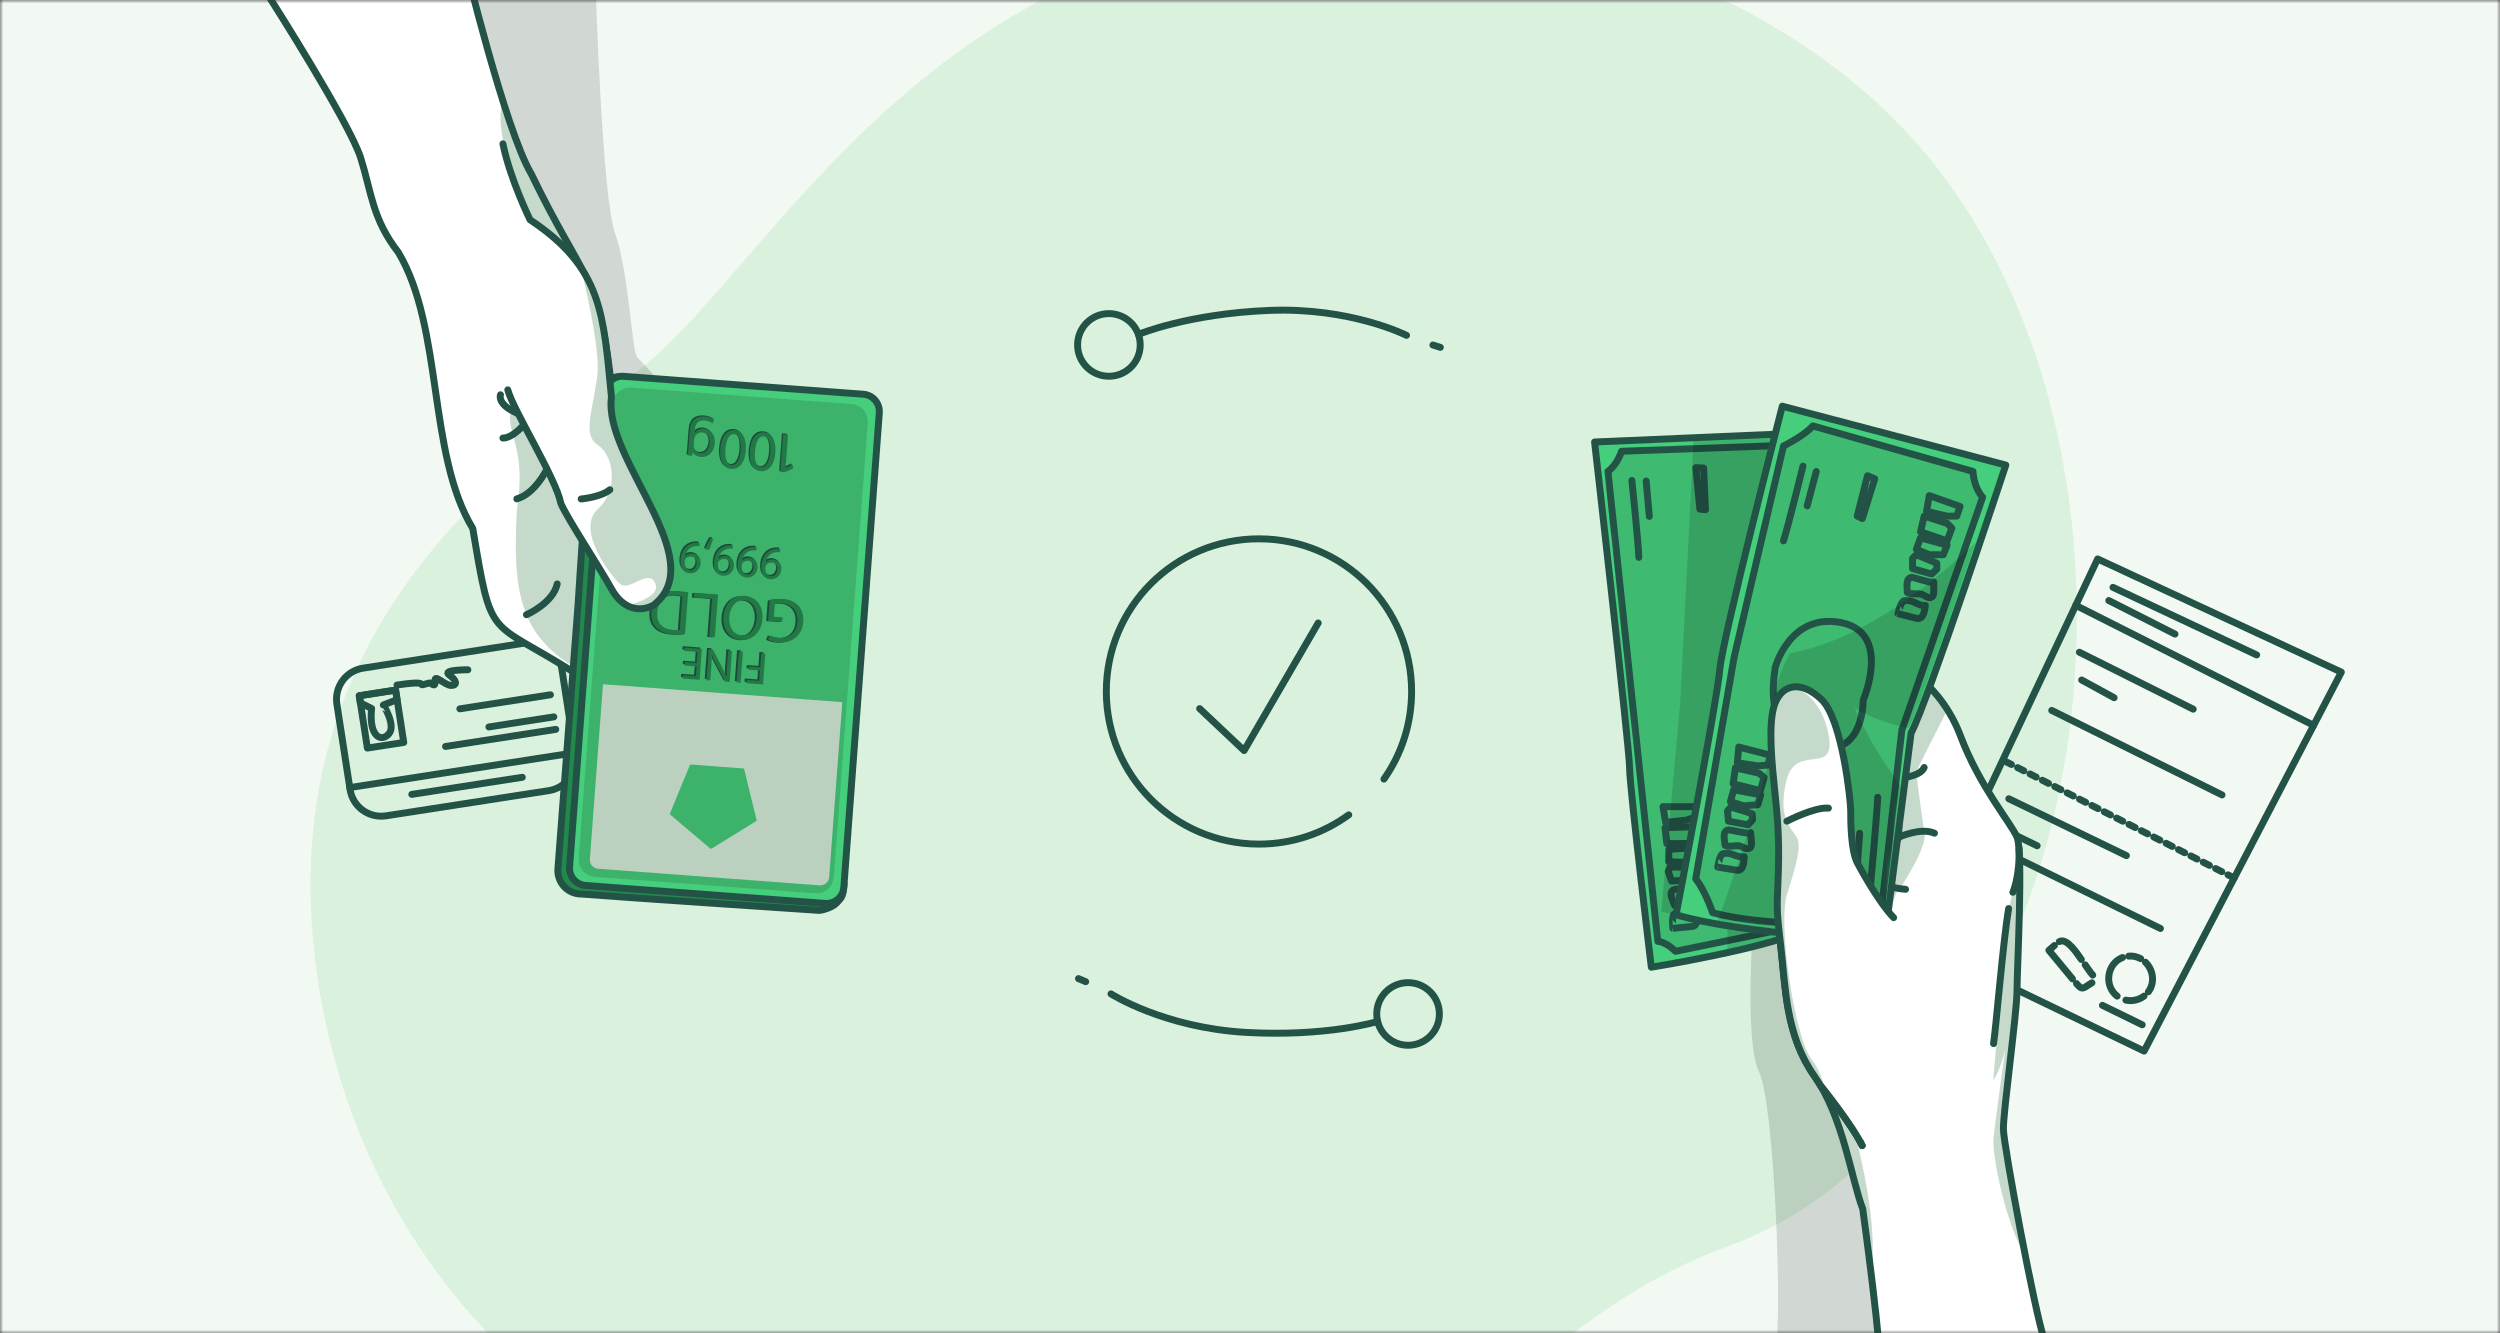 <svg width="360" height="192" viewBox="0 0 360 192" fill="none" xmlns="http://www.w3.org/2000/svg">
<rect x="0" y="0" width="360" height="192" fill="#333333" stroke="none"/>
<mask id="mask0_925_1942" style="mask-type:luminance" maskUnits="userSpaceOnUse" x="0" y="0" width="360" height="192">
<path d="M360 0H0V192H360V0Z" fill="white"/>
</mask>
<g mask="url(#mask0_925_1942)">
<path d="M360 0H0V192H360V0Z" fill="#F2F9F3"/>
<mask id="mask1_925_1942" style="mask-type:luminance" maskUnits="userSpaceOnUse" x="0" y="0" width="360" height="194">
<path d="M360 0H0V193.34H360V0Z" fill="white"/>
</mask>
<g mask="url(#mask1_925_1942)">
<path d="M293.58 124.08C286.76 146.27 271.58 170.75 248.68 179.09C214.08 191.69 211.55 220.32 148.32 221.42C138.46 221.59 129.29 220.75 120.81 219.03C116.25 218.11 111.89 216.93 107.73 215.52C70 202.77 48.83 171.06 45.21 136.78C40.43 91.7 70.7 68.28 90.45 54.46C110.2 40.63 132.02 -9.72 194.18 -11.28C203.66 -11.51 213.17 -10.78 222.46 -8.84C243.67 -4.42 265.62 6.82 279.03 24.35C280.04 25.67 281 27.02 281.93 28.4C300.09 55.42 302.89 93.83 293.58 124.08Z" fill="#DAF1DE"/>
<path d="M293.874 124.401C287.054 146.591 271.874 171.071 248.974 179.411C214.374 192.011 211.844 220.641 148.614 221.741C138.754 221.911 129.584 221.071 121.104 219.351C116.544 218.431 112.184 217.251 108.024 215.841C70.294 203.091 49.124 171.381 45.504 137.101C40.724 92.021 70.994 68.601 90.744 54.781C110.494 40.951 132.314 -9.399 194.474 -10.959C203.954 -11.189 213.464 -10.459 222.754 -8.519C243.964 -4.099 265.914 7.141 279.324 24.671C280.334 25.991 281.294 27.341 282.224 28.721C300.384 55.741 303.184 94.151 293.874 124.401Z" fill="#DAF1DE"/>
</g>
<path d="M52.3 96.21L75.73 92.58C78.21 92.2 80.53 93.89 80.91 96.37L82.81 108.67C83.19 111.15 81.5 113.47 79.02 113.85L55.59 117.48C53.11 117.86 50.79 116.17 50.41 113.69L48.51 101.39C48.13 98.91 49.82 96.59 52.3 96.21Z" stroke="#235347" stroke-miterlimit="10" stroke-linecap="round" stroke-linejoin="round"/>
<path d="M82.78 108.39L50.37 113.41" stroke="#235347" stroke-miterlimit="10" stroke-linecap="round" stroke-linejoin="round"/>
<path d="M52.903 107.723L58.141 106.912L56.974 99.372L51.736 100.183L52.903 107.723Z" stroke="#235347" stroke-miterlimit="10" stroke-linecap="round" stroke-linejoin="round"/>
<path d="M56.01 105.66C54.9 106.96 53.09 106.09 53.51 102.02L51.89 101.22L51.73 100.19L56.96 99.38L57.17 100.75L55.2 101.52C55.21 101.52 57.05 104.44 56.01 105.66Z" stroke="#235347" stroke-miterlimit="10" stroke-linecap="round" stroke-linejoin="round"/>
<path d="M67.37 96.45C67.37 96.45 63.59 96.42 64.67 97.18C65.75 97.93 65.92 98.7 64.99 98.71C64.07 98.72 62.52 96.97 62.65 98.04C62.77 99.1 62.11 98.42 61.98 98.35C61.85 98.28 60.76 98.71 60.71 98.59C60.66 98.47 60.73 98.1 57.17 98.65" stroke="#235347" stroke-miterlimit="10" stroke-linecap="round" stroke-linejoin="round"/>
<path d="M80.03 105.03L64.16 107.49" stroke="#235347" stroke-miterlimit="10" stroke-linecap="round" stroke-linejoin="round"/>
<path d="M79.75 103.23L70.4 104.68" stroke="#235347" stroke-miterlimit="10" stroke-linecap="round" stroke-linejoin="round"/>
<path d="M79.26 100.05L66.22 102.07" stroke="#235347" stroke-miterlimit="10" stroke-linecap="round" stroke-linejoin="round"/>
<path d="M75.21 111.93L59.3 114.39" stroke="#235347" stroke-miterlimit="10" stroke-linecap="round" stroke-linejoin="round"/>
<path d="M308.75 151.36L276.06 135.61L302.06 80.49L337.15 96.79L308.75 151.36Z" stroke="#235347" stroke-miterlimit="10" stroke-linecap="round" stroke-linejoin="round"/>
<path d="M333.16 104.45L298.91 87.17" stroke="#235347" stroke-miterlimit="10" stroke-linecap="round" stroke-linejoin="round"/>
<path d="M299.43 93.92L315.82 102.12" stroke="#235347" stroke-miterlimit="10" stroke-linecap="round" stroke-linejoin="round"/>
<path d="M299.76 97.92L304.43 100.47" stroke="#235347" stroke-miterlimit="10" stroke-linecap="round" stroke-linejoin="round"/>
<path d="M295.45 102.3L319.97 114.47" stroke="#235347" stroke-miterlimit="10" stroke-linecap="round" stroke-linejoin="round"/>
<path d="M321.72 126.43L288.4 109.45" stroke="#235347" stroke-miterlimit="10" stroke-linecap="round" stroke-linejoin="round" stroke-dasharray="1 1"/>
<path d="M304.27 84.58L324.96 94.31" stroke="#235347" stroke-miterlimit="10" stroke-linecap="round" stroke-linejoin="round"/>
<path d="M303.67 86.48L313.2 91.31" stroke="#235347" stroke-miterlimit="10" stroke-linecap="round" stroke-linejoin="round"/>
<path d="M289.27 115.02L306.2 123.21" stroke="#235347" stroke-miterlimit="10" stroke-linecap="round" stroke-linejoin="round"/>
<path d="M287.97 119.17L293.35 121.79" stroke="#235347" stroke-miterlimit="10" stroke-linecap="round" stroke-linejoin="round"/>
<path d="M286.53 121.65L311.1 133.7" stroke="#235347" stroke-miterlimit="10" stroke-linecap="round" stroke-linejoin="round"/>
<path d="M280.14 134.17L286.84 137.34" stroke="#235347" stroke-miterlimit="10" stroke-linecap="round" stroke-linejoin="round"/>
<path d="M302.75 144.77L308.48 147.57" stroke="#235347" stroke-miterlimit="10" stroke-linecap="round" stroke-linejoin="round"/>
<path d="M308.74 143.44C308 144 307.04 144.21 306.13 144.02" stroke="#235347" stroke-miterlimit="10" stroke-linecap="round" stroke-linejoin="round"/>
<path d="M308.94 138.56C310.08 139.67 310.34 141.52 309.36 142.82" stroke="#235347" stroke-miterlimit="10" stroke-linecap="round" stroke-linejoin="round"/>
<path d="M306.54 137.68C307.14 137.63 307.73 137.76 308.26 138.05" stroke="#235347" stroke-miterlimit="10" stroke-linecap="round" stroke-linejoin="round"/>
<path d="M304.87 143.44C302.94 141.97 303.38 138.76 305.65 137.88" stroke="#235347" stroke-miterlimit="10" stroke-linecap="round" stroke-linejoin="round"/>
<path d="M300.26 138.93C300.61 139.43 300.95 139.95 301.35 140.41" stroke="#235347" stroke-miterlimit="10" stroke-linecap="round" stroke-linejoin="round"/>
<path d="M296.54 135.59C297.65 134.95 299.21 137.48 299.71 138.16" stroke="#235347" stroke-miterlimit="10" stroke-linecap="round" stroke-linejoin="round"/>
<path d="M298.44 140.96C297.31 139.59 296.17 138.22 295.04 136.85C295.31 136.62 295.58 136.38 295.84 136.15" stroke="#235347" stroke-miterlimit="10" stroke-linecap="round" stroke-linejoin="round"/>
<path d="M301.24 141.52C299.99 142.25 299.91 142.73 299.01 141.63" stroke="#235347" stroke-miterlimit="10" stroke-linecap="round" stroke-linejoin="round"/>
<path d="M202.76 150.52C205.251 150.52 207.27 148.501 207.27 146.01C207.27 143.519 205.251 141.5 202.76 141.5C200.269 141.5 198.25 143.519 198.25 146.01C198.25 148.501 200.269 150.52 202.76 150.52Z" stroke="#235347" stroke-miterlimit="10" stroke-linecap="round" stroke-linejoin="round"/>
<path d="M198.38 147.09C198.38 147.09 191.05 149.34 179.32 148.66C167.59 147.97 159.98 143.12 159.98 143.12" stroke="#235347" stroke-miterlimit="10" stroke-linecap="round" stroke-linejoin="round"/>
<path d="M156.34 141.36L155.3 140.92" stroke="#235347" stroke-miterlimit="10" stroke-linecap="round" stroke-linejoin="round"/>
<path d="M159.68 54.18C162.171 54.18 164.19 52.161 164.19 49.67C164.19 47.179 162.171 45.16 159.68 45.16C157.189 45.16 155.17 47.179 155.17 49.67C155.17 52.161 157.189 54.18 159.68 54.18Z" stroke="#235347" stroke-miterlimit="10" stroke-linecap="round" stroke-linejoin="round"/>
<path d="M163.94 48.15C163.94 48.15 171.01 45.18 182.75 44.7C194.49 44.22 202.54 48.29 202.54 48.29" stroke="#235347" stroke-miterlimit="10" stroke-linecap="round" stroke-linejoin="round"/>
<path d="M206.34 49.68L207.41 50.02" stroke="#235347" stroke-miterlimit="10" stroke-linecap="round" stroke-linejoin="round"/>
<path d="M194.22 117.34C190.59 119.98 186.12 121.55 181.29 121.55C169.15 121.55 159.31 111.71 159.31 99.57C159.31 87.43 169.15 77.59 181.29 77.59C193.43 77.59 203.27 87.43 203.27 99.57C203.27 104.27 201.8 108.62 199.29 112.19" stroke="#235347" stroke-miterlimit="10" stroke-linecap="round" stroke-linejoin="round"/>
<path d="M172.75 102.04L179.15 108.08L189.82 89.71" stroke="#235347" stroke-miterlimit="10" stroke-linecap="round" stroke-linejoin="round"/>
<path opacity="0.2" d="M252.6 130.83C252.6 130.83 251.04 149.74 253.29 154.32C255.55 158.9 256.68 190.25 255.67 194.19C255.67 194.19 262.95 196.03 265.83 193.42C268.71 190.81 273.14 193.32 280.43 190.77C287.72 188.22 282.46 131.91 282.46 131.91L282.69 111.43L270.66 100.71L252.6 130.83Z" fill="black" fill-opacity="0.7"/>
<path d="M270.8 198.87C270.9 197.94 269.44 184.66 269.42 183.21C269.35 179.25 268.23 174.07 268.23 174.07C266.67 170.08 265.45 160.87 261.28 154.97C257.11 149.07 257.11 142.12 256.42 136.22C255.72 130.32 255.9 130.83 256.07 125.6C256.24 120.36 255.89 117.29 255.55 113.82C255.2 110.34 254.51 104.23 255.55 101.38C256.59 98.54 259.31 97.88 262.29 100.72C265.27 103.57 266.49 115.27 266.49 116.72C266.49 118.16 266.49 122.68 267.53 124.41C267.53 124.41 273.43 121.39 273.43 120.56C273.43 119.73 273.25 112.36 274.12 111.96L270.65 100.72L277.25 98.38C277.25 98.38 278.84 99.68 280.43 102.2C281.08 103.24 281.74 104.48 282.29 105.93C285.07 113.3 289.53 118.44 290.45 120.56C291.37 122.68 290.45 139.52 290.45 142.65C290.45 145.78 288.43 160.22 288.48 162.64C288.52 164.38 289.7 170.93 290.89 175.94C291.35 177.87 293.99 191.87 294.38 192.98L270.8 198.87Z" fill="white"/>
<path opacity="0.5" d="M276 111.24C275.96 112.18 277.08 119.71 277.08 119.71C277.86 121.58 273.59 127.97 273.59 127.97C272.67 128.49 272.27 131.7 272.27 131.7C269.38 131.06 262.77 124.41 262.77 124.41C262.77 124.41 261.98 127.14 261.11 133.88C260.24 140.62 265.8 156.65 268.17 167.72C270.54 178.79 269.42 183.21 269.42 183.21C269.35 179.25 268.23 174.07 268.23 174.07C266.67 170.08 265.45 160.87 261.28 154.97C257.11 149.07 257.11 142.12 256.42 136.22C255.72 130.32 255.9 130.83 256.07 125.6C256.24 120.36 255.89 117.29 255.55 113.82C255.2 110.34 254.51 104.23 255.55 101.38C256.59 98.54 259.31 97.88 262.29 100.72C265.27 103.57 266.49 115.27 266.49 116.72C266.49 118.16 266.49 122.68 267.53 124.41C267.53 124.41 273.43 121.39 273.43 120.56C273.43 119.73 273.25 112.36 274.12 111.96L270.65 100.72L277.25 98.38C277.25 98.38 278.84 99.68 280.43 102.2C278.3 106.48 276.03 110.65 276 111.24Z" fill="#8EB69B"/>
<path opacity="0.5" d="M287.07 163.82C287.36 161.19 288.22 154.93 288.77 151.02C288.1 154.07 287.02 155.62 287.02 155.62C287.02 155.62 288.89 133.22 289.07 131.87C289.25 130.51 291.14 124.37 290.45 120.57C291.37 122.69 290.45 139.53 290.45 142.66C290.45 145.79 288.43 160.23 288.48 162.65C288.52 164.39 290.4 175.59 291.58 180.6C289.05 176.89 286.78 166.46 287.07 163.82Z" fill="#8EB69B"/>
<path d="M294.39 192.96C293 188.97 288.55 165.04 288.49 162.63C288.44 160.22 290.45 145.77 290.45 142.64C290.45 139.51 291.37 122.67 290.45 120.55C289.53 118.43 285.07 113.29 282.29 105.92C280.43 100.99 277.25 98.37 277.25 98.37L270.65 100.71L274.12 111.94C273.25 112.34 273.43 119.71 273.43 120.54C273.43 121.37 267.53 124.39 267.53 124.39C266.49 122.65 266.49 118.14 266.49 116.7C266.49 115.26 265.27 103.56 262.29 100.71C259.31 97.86 256.59 98.52 255.55 101.37C254.51 104.22 255.2 110.33 255.55 113.81C255.9 117.28 256.24 120.36 256.07 125.59C255.9 130.83 255.72 130.3 256.42 136.21C257.11 142.11 257.11 149.06 261.28 154.96C265.45 160.86 266.66 170.07 268.23 174.06C268.23 174.06 271.18 195.38 270.8 198.85" stroke="#235347" stroke-miterlimit="10" stroke-linecap="round" stroke-linejoin="round"/>
<path d="M267.53 124.41C267.53 124.41 268.57 129.27 270.92 131.7" stroke="#1A2E35" stroke-miterlimit="10" stroke-linecap="round" stroke-linejoin="round"/>
<path d="M268.17 126.63C268.17 126.63 272.57 127.97 274.4 128.06" stroke="#235347" stroke-miterlimit="10" stroke-linecap="round" stroke-linejoin="round"/>
<path d="M273.44 120.55C273.44 120.55 276.57 119.11 278.56 119.98" stroke="#235347" stroke-miterlimit="10" stroke-linecap="round" stroke-linejoin="round"/>
<path d="M274.13 111.96C274.13 111.96 276.56 111.74 277.08 110.52" stroke="#235347" stroke-miterlimit="10" stroke-linecap="round" stroke-linejoin="round"/>
<path d="M262.09 156.21C262.09 156.21 266.76 162 268.15 164.96" stroke="#1A2E35" stroke-miterlimit="10" stroke-linecap="round" stroke-linejoin="round"/>
<path d="M289.24 130.83C288.46 135.43 287.42 148.02 287.07 150.28" stroke="#235347" stroke-miterlimit="10" stroke-linecap="round" stroke-linejoin="round"/>
<path d="M290.74 122.15C290.87 126.32 289.85 128.49 289.85 128.49" stroke="#235347" stroke-miterlimit="10" stroke-linecap="round" stroke-linejoin="round"/>
<path d="M260.69 133C260.62 133.17 260.55 133.29 260.47 133.36C258.92 134.83 252.28 136.46 246.59 137.64C241.87 138.62 237.79 139.28 237.79 139.28C237.79 139.28 234.66 113.31 234.66 110.58C234.66 107.85 229.62 63.65 229.62 63.65L241.7 63.13L257.75 62.44C257.75 62.44 257.85 63.62 258.01 65.68C259.05 78.84 262.71 127.82 260.69 133Z" fill="#45CE7C"/>
<mask id="mask2_925_1942" style="mask-type:luminance" maskUnits="userSpaceOnUse" x="229" y="62" width="33" height="78">
<path d="M260.69 133C260.62 133.17 260.55 133.29 260.47 133.36C258.92 134.83 252.28 136.46 246.59 137.64C241.87 138.62 237.79 139.28 237.79 139.28C237.79 139.28 234.66 113.31 234.66 110.58C234.66 107.85 229.62 63.65 229.62 63.65L241.7 63.13L257.75 62.44C257.75 62.44 257.85 63.62 258.01 65.68C259.05 78.84 262.71 127.82 260.69 133Z" fill="white"/>
</mask>
<g mask="url(#mask2_925_1942)">
<path opacity="0.13" d="M260.69 133L246.59 135.9L241.27 136.99C239.83 135.57 238.72 135.55 238.72 135.55L238.3 131.58L237.61 125.08L231.54 67.88C232.87 66.97 233.51 64.98 233.51 64.98L241.63 64.69L255.7 64.18L258.02 65.68C259.05 78.84 262.71 127.82 260.69 133Z" fill="black" fill-opacity="0.7"/>
</g>
<mask id="mask3_925_1942" style="mask-type:luminance" maskUnits="userSpaceOnUse" x="229" y="62" width="33" height="78">
<path d="M260.69 133C260.62 133.17 260.55 133.29 260.47 133.36C258.92 134.83 252.28 136.46 246.59 137.64C241.87 138.62 237.79 139.28 237.79 139.28C237.79 139.28 234.66 113.31 234.66 110.58C234.66 107.85 229.62 63.65 229.62 63.65L241.7 63.13L257.75 62.44C257.75 62.44 257.85 63.62 258.01 65.68C259.05 78.84 262.71 127.82 260.69 133Z" fill="white"/>
</mask>
<g mask="url(#mask3_925_1942)">
<path d="M260.69 133L246.59 135.9L241.27 136.99C239.83 135.57 238.72 135.55 238.72 135.55L238.3 131.58L237.61 125.08L231.54 67.88C232.87 66.97 233.51 64.98 233.51 64.98L241.63 64.69L255.7 64.18L258.02 65.68C259.05 78.84 262.71 127.82 260.69 133Z" stroke="#235347" stroke-miterlimit="10" stroke-linecap="round" stroke-linejoin="round"/>
</g>
<mask id="mask4_925_1942" style="mask-type:luminance" maskUnits="userSpaceOnUse" x="229" y="62" width="33" height="78">
<path d="M260.69 133C260.62 133.17 260.55 133.29 260.47 133.36C258.92 134.83 252.28 136.46 246.59 137.64C241.87 138.62 237.79 139.28 237.79 139.28C237.79 139.28 234.66 113.31 234.66 110.58C234.66 107.85 229.62 63.65 229.62 63.65L241.7 63.13L257.75 62.44C257.75 62.44 257.85 63.62 258.01 65.68C259.05 78.84 262.71 127.82 260.69 133Z" fill="white"/>
</mask>
<g mask="url(#mask4_925_1942)">
<path d="M239.47 116.16H244.17L244.18 117.63L242.87 118.09L239.85 118.42L239.47 116.16Z" stroke="#235347" stroke-miterlimit="10" stroke-linecap="round" stroke-linejoin="round"/>
<path d="M239.76 119.19L243.22 119.07L244.1 119.5L244.06 121.45L240.02 121.49L239.76 119.19Z" stroke="#235347" stroke-miterlimit="10" stroke-linecap="round" stroke-linejoin="round"/>
<path d="M240.31 122.31L244.26 122.03L244.22 123.51L242.31 124.18L240.29 124.07L240.31 122.31Z" stroke="#235347" stroke-miterlimit="10" stroke-linecap="round" stroke-linejoin="round"/>
<path d="M240.55 124.81L243.74 124.97L244.03 125.79L243.56 126.69L240.71 126.87L240.22 125.48L240.55 124.81Z" stroke="#235347" stroke-miterlimit="10" stroke-linecap="round" stroke-linejoin="round"/>
<path d="M244.23 127.66C244.38 128.09 244.53 128.51 244.68 128.94C244.78 129.22 244.88 129.56 244.7 129.81C244.56 130.01 244.28 130.07 244.03 130.05C243.78 130.03 243.54 129.94 243.3 129.93C242.56 129.9 241.88 130.51 241.15 130.38C240.87 129.59 240.15 128.43 241.12 128.08C241.26 128.01 244.33 127.95 244.23 127.66Z" stroke="#235347" stroke-miterlimit="10" stroke-linecap="round" stroke-linejoin="round"/>
<path d="M244.21 131.26C244.28 131.56 244.33 131.87 244.36 132.18C244.4 132.58 244.36 133.05 244.03 133.28C243.85 133.4 243.63 133.42 243.42 133.44C242.57 133.52 241.73 133.59 240.88 133.67C240.86 133.67 240.82 132.37 240.86 132.23C241.01 131.66 240.9 131.71 241.44 131.48C242.31 131.11 243.33 131.69 244.21 131.26Z" stroke="#235347" stroke-miterlimit="10" stroke-linecap="round" stroke-linejoin="round"/>
</g>
<mask id="mask5_925_1942" style="mask-type:luminance" maskUnits="userSpaceOnUse" x="229" y="62" width="33" height="78">
<path d="M260.69 133C260.62 133.17 260.55 133.29 260.47 133.36C258.92 134.83 252.28 136.46 246.59 137.64C241.87 138.62 237.79 139.28 237.79 139.28C237.79 139.28 234.66 113.31 234.66 110.58C234.66 107.85 229.62 63.65 229.62 63.65L241.7 63.13L257.75 62.44C257.75 62.44 257.85 63.62 258.01 65.68C259.05 78.84 262.71 127.82 260.69 133Z" fill="white"/>
</mask>
<g mask="url(#mask5_925_1942)">
<path d="M234.99 69.18C234.99 69.18 235.95 78.43 235.99 80.26" stroke="#235347" stroke-miterlimit="10" stroke-linecap="round" stroke-linejoin="round"/>
</g>
<mask id="mask6_925_1942" style="mask-type:luminance" maskUnits="userSpaceOnUse" x="229" y="62" width="33" height="78">
<path d="M260.69 133C260.62 133.17 260.55 133.29 260.47 133.36C258.92 134.83 252.28 136.46 246.59 137.64C241.87 138.62 237.79 139.28 237.79 139.28C237.79 139.28 234.66 113.31 234.66 110.58C234.66 107.85 229.62 63.65 229.62 63.65L241.7 63.13L257.75 62.44C257.75 62.44 257.85 63.62 258.01 65.68C259.05 78.84 262.71 127.82 260.69 133Z" fill="white"/>
</mask>
<g mask="url(#mask6_925_1942)">
<path d="M237.05 69.27L237.5 74.36" stroke="#235347" stroke-miterlimit="10" stroke-linecap="round" stroke-linejoin="round"/>
</g>
<mask id="mask7_925_1942" style="mask-type:luminance" maskUnits="userSpaceOnUse" x="229" y="62" width="33" height="78">
<path d="M260.69 133C260.62 133.17 260.55 133.29 260.47 133.36C258.92 134.83 252.28 136.46 246.59 137.64C241.87 138.62 237.79 139.28 237.79 139.28C237.79 139.28 234.66 113.31 234.66 110.58C234.66 107.85 229.62 63.65 229.62 63.65L241.7 63.13L257.75 62.44C257.75 62.44 257.85 63.62 258.01 65.68C259.05 78.84 262.71 127.82 260.69 133Z" fill="white"/>
</mask>
<g mask="url(#mask7_925_1942)">
<path d="M244.2 67.34L244.78 73.31L245.59 73.39L245.32 67.4L244.2 67.34Z" stroke="#235347" stroke-miterlimit="10" stroke-linecap="round" stroke-linejoin="round"/>
</g>
<mask id="mask8_925_1942" style="mask-type:luminance" maskUnits="userSpaceOnUse" x="229" y="62" width="33" height="78">
<path d="M260.69 133C260.62 133.17 260.55 133.29 260.47 133.36C258.92 134.83 252.28 136.46 246.59 137.64C241.87 138.62 237.79 139.28 237.79 139.28C237.79 139.28 234.66 113.31 234.66 110.58C234.66 107.85 229.62 63.65 229.62 63.65L241.7 63.13L257.75 62.44C257.75 62.44 257.85 63.62 258.01 65.68C259.05 78.84 262.71 127.82 260.69 133Z" fill="white"/>
</mask>
<g mask="url(#mask8_925_1942)">
<path opacity="0.2" d="M262.86 133C262.79 133.17 262.72 133.29 262.64 133.36C261.09 134.83 254.45 136.46 248.76 137.64V133.7L240.47 131.58L239.22 131.26L239.78 125.08L241.93 101.46L243.8 64.7L243.88 63.14L259.93 62.45C259.93 62.45 260.03 63.63 260.19 65.69C261.22 78.84 264.87 127.82 262.86 133Z" fill="black" fill-opacity="0.7"/>
</g>
<path d="M260.69 133C260.62 133.17 260.55 133.29 260.47 133.36C258.92 134.83 252.28 136.46 246.59 137.64C241.87 138.62 237.79 139.28 237.79 139.28C237.79 139.28 234.66 113.31 234.66 110.58C234.66 107.85 229.62 63.65 229.62 63.65L241.7 63.13L257.75 62.44C257.75 62.44 257.85 63.62 258.01 65.68C259.05 78.84 262.71 127.82 260.69 133Z" stroke="#235347" stroke-miterlimit="10" stroke-linecap="round" stroke-linejoin="round"/>
<path d="M256.65 58.49L288.84 66.97C288.84 66.97 277.52 101.3 275.2 105.56L271.36 135.48C271.36 135.48 250.8 134.58 241.35 131.72C241.35 131.72 247.33 100.55 247.65 96.4C247.98 92.25 256.65 58.49 256.65 58.49Z" fill="#45CE7C"/>
<mask id="mask9_925_1942" style="mask-type:luminance" maskUnits="userSpaceOnUse" x="241" y="58" width="48" height="78">
<path d="M256.65 58.49L288.84 66.97C288.84 66.97 277.52 101.3 275.2 105.56L271.36 135.48C271.36 135.48 250.8 134.58 241.35 131.72C241.35 131.72 247.33 100.55 247.65 96.4C247.98 92.25 256.65 58.49 256.65 58.49Z" fill="white"/>
</mask>
<g mask="url(#mask9_925_1942)">
<path opacity="0.13" d="M249.73 94.56L256.82 64.23C256.82 64.23 259.87 62.71 261.05 61.33L284.11 67.89C284.11 67.89 284.18 70.15 285.5 71.6L273.87 105.13L271.05 129.85C271.05 129.85 267.3 130.15 266.94 132.93C266.94 132.93 254.77 133.59 246.61 131.43C246.61 131.43 245.65 128.43 244.18 126.54L249.73 94.56Z" fill="black" fill-opacity="0.7"/>
</g>
<mask id="mask10_925_1942" style="mask-type:luminance" maskUnits="userSpaceOnUse" x="241" y="58" width="48" height="78">
<path d="M256.65 58.49L288.84 66.97C288.84 66.97 277.52 101.3 275.2 105.56L271.36 135.48C271.36 135.48 250.8 134.58 241.35 131.72C241.35 131.72 247.33 100.55 247.65 96.4C247.98 92.25 256.65 58.49 256.65 58.49Z" fill="white"/>
</mask>
<g mask="url(#mask10_925_1942)">
<path d="M249.73 94.56L256.82 64.23C256.82 64.23 259.87 62.71 261.05 61.33L284.11 67.89C284.11 67.89 284.18 70.15 285.5 71.6L273.87 105.13L271.05 129.85C271.05 129.85 267.3 130.15 266.94 132.93C266.94 132.93 254.77 133.59 246.61 131.43C246.61 131.43 245.65 128.43 244.18 126.54L249.73 94.56Z" stroke="#235347" stroke-miterlimit="10" stroke-linecap="round" stroke-linejoin="round"/>
</g>
<mask id="mask11_925_1942" style="mask-type:luminance" maskUnits="userSpaceOnUse" x="241" y="58" width="48" height="78">
<path d="M256.65 58.49L288.84 66.97C288.84 66.97 277.52 101.3 275.2 105.56L271.36 135.48C271.36 135.48 250.8 134.58 241.35 131.72C241.35 131.72 247.33 100.55 247.65 96.4C247.98 92.25 256.65 58.49 256.65 58.49Z" fill="white"/>
</mask>
<g mask="url(#mask11_925_1942)">
<path d="M255.63 96.13C255.63 96.13 257.72 88.22 265.1 89.65C272.48 91.08 268.31 100.8 268.31 100.8C268.31 100.8 268.36 108.66 262.37 107.57C257.18 106.64 254.42 103.79 255.63 96.13Z" stroke="#235347" stroke-miterlimit="10" stroke-linecap="round" stroke-linejoin="round"/>
</g>
<mask id="mask12_925_1942" style="mask-type:luminance" maskUnits="userSpaceOnUse" x="241" y="58" width="48" height="78">
<path d="M256.65 58.49L288.84 66.97C288.84 66.97 277.52 101.3 275.2 105.56L271.36 135.48C271.36 135.48 250.8 134.58 241.35 131.72C241.35 131.72 247.33 100.55 247.65 96.4C247.98 92.25 256.65 58.49 256.65 58.49Z" fill="white"/>
</mask>
<g mask="url(#mask12_925_1942)">
<path d="M259.63 67.12C259.63 67.12 257.4 76.15 256.82 77.89" stroke="#235347" stroke-miterlimit="10" stroke-linecap="round" stroke-linejoin="round"/>
</g>
<mask id="mask13_925_1942" style="mask-type:luminance" maskUnits="userSpaceOnUse" x="241" y="58" width="48" height="78">
<path d="M256.65 58.49L288.84 66.97C288.84 66.97 277.52 101.3 275.2 105.56L271.36 135.48C271.36 135.48 250.8 134.58 241.35 131.72C241.35 131.72 247.33 100.55 247.65 96.4C247.98 92.25 256.65 58.49 256.65 58.49Z" fill="white"/>
</mask>
<g mask="url(#mask13_925_1942)">
<path d="M261.54 67.9L260.23 72.85" stroke="#235347" stroke-miterlimit="10" stroke-linecap="round" stroke-linejoin="round"/>
</g>
<mask id="mask14_925_1942" style="mask-type:luminance" maskUnits="userSpaceOnUse" x="241" y="58" width="48" height="78">
<path d="M256.65 58.49L288.84 66.97C288.84 66.97 277.52 101.3 275.2 105.56L271.36 135.48C271.36 135.48 250.8 134.58 241.35 131.72C241.35 131.72 247.33 100.55 247.65 96.4C247.98 92.25 256.65 58.49 256.65 58.49Z" fill="white"/>
</mask>
<g mask="url(#mask14_925_1942)">
<path d="M277.82 71.37L282.25 72.93L281.77 74.32H280.38L277.42 73.63L277.82 71.37Z" stroke="#235347" stroke-miterlimit="10" stroke-linecap="round" stroke-linejoin="round"/>
<path d="M277.08 74.32L280.38 75.36L281.07 76.06L280.38 77.88L276.56 76.58L277.08 74.32Z" stroke="#235347" stroke-miterlimit="10" stroke-linecap="round" stroke-linejoin="round"/>
<path d="M276.56 77.45L280.38 78.5L279.84 79.88H277.82L275.95 79.1L276.56 77.45Z" stroke="#235347" stroke-miterlimit="10" stroke-linecap="round" stroke-linejoin="round"/>
<path d="M275.95 79.88L278.9 81.1V81.96L278.16 82.66L275.41 81.88V80.4L275.95 79.88Z" stroke="#235347" stroke-miterlimit="10" stroke-linecap="round" stroke-linejoin="round"/>
<path d="M278.46 83.8C278.46 84.25 278.46 84.7 278.46 85.15C278.46 85.45 278.44 85.8 278.19 85.97C277.99 86.11 277.71 86.07 277.48 85.97C277.25 85.87 277.06 85.71 276.83 85.62C276.14 85.34 275.29 85.69 274.65 85.32C274.64 84.48 274.35 83.15 275.39 83.14C275.55 83.14 278.46 84.11 278.46 83.8Z" stroke="#235347" stroke-miterlimit="10" stroke-linecap="round" stroke-linejoin="round"/>
<path d="M277.25 87.19C277.22 87.5 277.16 87.81 277.08 88.11C276.98 88.5 276.79 88.93 276.4 89.04C276.19 89.1 275.98 89.04 275.77 88.99C274.95 88.78 274.12 88.57 273.3 88.36C273.28 88.35 273.68 87.11 273.76 87C274.09 86.51 273.98 86.52 274.56 86.48C275.5 86.41 276.28 87.3 277.25 87.19Z" stroke="#235347" stroke-miterlimit="10" stroke-linecap="round" stroke-linejoin="round"/>
</g>
<mask id="mask15_925_1942" style="mask-type:luminance" maskUnits="userSpaceOnUse" x="241" y="58" width="48" height="78">
<path d="M256.65 58.49L288.84 66.97C288.84 66.97 277.52 101.3 275.2 105.56L271.36 135.48C271.36 135.48 250.8 134.58 241.35 131.72C241.35 131.72 247.33 100.55 247.65 96.4C247.98 92.25 256.65 58.49 256.65 58.49Z" fill="white"/>
</mask>
<g mask="url(#mask15_925_1942)">
<path d="M268.92 68.51L267.44 74.32L268.18 74.67L269.96 68.94L268.92 68.51Z" fill="#5AE4A7" stroke="#235347" stroke-miterlimit="10" stroke-linecap="round" stroke-linejoin="round"/>
</g>
<mask id="mask16_925_1942" style="mask-type:luminance" maskUnits="userSpaceOnUse" x="241" y="58" width="48" height="78">
<path d="M256.65 58.49L288.84 66.97C288.84 66.97 277.52 101.3 275.2 105.56L271.36 135.48C271.36 135.48 250.8 134.58 241.35 131.72C241.35 131.72 247.33 100.55 247.65 96.4C247.98 92.25 256.65 58.49 256.65 58.49Z" fill="white"/>
</mask>
<g mask="url(#mask16_925_1942)">
<path d="M250.38 107.57L254.94 108.75L254.57 110.17L253.19 110.29L250.18 109.85L250.38 107.57Z" stroke="#235347" stroke-miterlimit="10" stroke-linecap="round" stroke-linejoin="round"/>
<path d="M249.9 110.57L253.27 111.33L254.03 111.96L253.49 113.84L249.57 112.87L249.9 110.57Z" stroke="#235347" stroke-miterlimit="10" stroke-linecap="round" stroke-linejoin="round"/>
<path d="M249.65 113.73L253.54 114.45L253.13 115.87L251.11 116.05L249.18 115.43L249.65 113.73Z" stroke="#235347" stroke-miterlimit="10" stroke-linecap="round" stroke-linejoin="round"/>
<path d="M249.25 116.21L252.29 117.16L252.37 118.03L251.69 118.78L248.89 118.24L248.76 116.77L249.25 116.21Z" stroke="#235347" stroke-miterlimit="10" stroke-linecap="round" stroke-linejoin="round"/>
<path d="M252.09 119.9C252.13 120.35 252.17 120.8 252.21 121.25C252.24 121.55 252.24 121.9 252.01 122.09C251.82 122.25 251.54 122.23 251.3 122.15C251.07 122.07 250.86 121.93 250.62 121.85C249.91 121.63 249.1 122.05 248.42 121.74C248.34 120.91 247.94 119.6 248.97 119.5C249.13 119.49 252.12 120.2 252.09 119.9Z" stroke="#235347" stroke-miterlimit="10" stroke-linecap="round" stroke-linejoin="round"/>
<path d="M251.17 123.37C251.16 123.68 251.13 123.99 251.08 124.3C251.01 124.7 250.86 125.15 250.49 125.28C250.29 125.35 250.07 125.32 249.86 125.28C249.02 125.14 248.18 125 247.35 124.86C247.33 124.86 247.62 123.58 247.69 123.46C247.98 122.95 247.86 122.96 248.44 122.88C249.36 122.75 250.21 123.57 251.17 123.37Z" stroke="#235347" stroke-miterlimit="10" stroke-linecap="round" stroke-linejoin="round"/>
</g>
<mask id="mask17_925_1942" style="mask-type:luminance" maskUnits="userSpaceOnUse" x="241" y="58" width="48" height="78">
<path d="M256.65 58.49L288.84 66.97C288.84 66.97 277.52 101.3 275.2 105.56L271.36 135.48C271.36 135.48 250.8 134.58 241.35 131.72C241.35 131.72 247.33 100.55 247.65 96.4C247.98 92.25 256.65 58.49 256.65 58.49Z" fill="white"/>
</mask>
<g mask="url(#mask17_925_1942)">
<path d="M269.35 127.63C269.35 127.63 270.39 115.96 270.39 114.81" stroke="#235347" stroke-miterlimit="10" stroke-linecap="round" stroke-linejoin="round"/>
</g>
<mask id="mask18_925_1942" style="mask-type:luminance" maskUnits="userSpaceOnUse" x="241" y="58" width="48" height="78">
<path d="M256.65 58.49L288.84 66.97C288.84 66.97 277.52 101.3 275.2 105.56L271.36 135.48C271.36 135.48 250.8 134.58 241.35 131.72C241.35 131.72 247.33 100.55 247.65 96.4C247.98 92.25 256.65 58.49 256.65 58.49Z" fill="white"/>
</mask>
<g mask="url(#mask18_925_1942)">
<path d="M267.27 127.11C267.27 127.11 267.7 121.05 267.79 120" stroke="#235347" stroke-miterlimit="10" stroke-linecap="round" stroke-linejoin="round"/>
</g>
<mask id="mask19_925_1942" style="mask-type:luminance" maskUnits="userSpaceOnUse" x="241" y="58" width="48" height="78">
<path d="M256.65 58.49L288.84 66.97C288.84 66.97 277.52 101.3 275.2 105.56L271.36 135.48C271.36 135.48 250.8 134.58 241.35 131.72C241.35 131.72 247.33 100.55 247.65 96.4C247.98 92.25 256.65 58.49 256.65 58.49Z" fill="white"/>
</mask>
<g mask="url(#mask19_925_1942)">
<path d="M259.12 122.74L257.72 129.63H259.12L260.15 122.74H259.12Z" stroke="#235347" stroke-miterlimit="10" stroke-linecap="round" stroke-linejoin="round"/>
</g>
<mask id="mask20_925_1942" style="mask-type:luminance" maskUnits="userSpaceOnUse" x="241" y="58" width="48" height="78">
<path d="M256.65 58.49L288.84 66.97C288.84 66.97 277.52 101.3 275.2 105.56L271.36 135.48C271.36 135.48 250.8 134.58 241.35 131.72C241.35 131.72 247.33 100.55 247.65 96.4C247.98 92.25 256.65 58.49 256.65 58.49Z" fill="white"/>
</mask>
<g mask="url(#mask20_925_1942)">
<path opacity="0.2" d="M274.87 104.84C271.82 104.2 269.11 103.27 267.1 101.92C267.1 101.92 268.56 106.11 273.72 113.25L270.94 134.94C270.94 134.94 257.52 134.35 247.38 132.62C250.5 123.84 256.15 107.2 255.49 103.91C254.58 99.38 257.79 94.04 257.79 94.04C267.93 92.21 277.77 84.55 284.52 78.06C281.09 88.23 276.39 101.84 274.87 104.84Z" fill="black" fill-opacity="0.7"/>
</g>
<path d="M256.65 58.49L288.84 66.97C288.84 66.97 277.52 101.3 275.2 105.56L271.36 135.48C271.36 135.48 250.8 134.58 241.35 131.72C241.35 131.72 247.33 100.55 247.65 96.4C247.98 92.25 256.65 58.49 256.65 58.49Z" stroke="#235347" stroke-miterlimit="10" stroke-linecap="round" stroke-linejoin="round"/>
<path d="M272.68 132.14L268.15 164.96C267.14 162.81 264.39 159.15 262.97 157.32C262.44 156.64 262.1 156.21 262.1 156.21L261.3 154.97C257.13 149.07 257.13 142.12 256.44 136.22C255.74 130.32 255.92 130.83 256.09 125.6C256.26 120.36 255.91 117.29 255.57 113.82C255.22 110.34 254.53 104.23 255.57 101.38C256.08 99.98 257 99.11 258.15 98.93C259.34 98.73 260.8 99.27 262.32 100.72C265.3 103.57 266.52 115.27 266.52 116.72C266.52 118.16 266.52 122.68 267.56 124.41C267.54 124.41 270.33 129.71 272.68 132.14Z" fill="white"/>
<path opacity="0.5" d="M260.93 152.63C261.88 153.84 262.52 155.59 262.95 157.32C262.42 156.64 262.08 156.21 262.08 156.21L261.28 154.97C257.11 149.07 257.11 142.12 256.42 136.22C255.72 130.32 255.9 130.83 256.07 125.6C256.24 120.36 255.89 117.29 255.55 113.82C255.2 110.34 254.51 104.23 255.55 101.38C256.06 99.98 256.98 99.11 258.13 98.93C260.34 99.55 262.51 101.79 263.28 105.61C264.58 112.03 258.66 106.84 257.28 112.28C255.91 117.71 257.9 119.18 258.72 120.55C259.54 121.92 258.49 124.94 257.28 129C256.08 133.07 258.33 149.3 260.93 152.63Z" fill="#8EB69B"/>
<path d="M272.68 132.14C270.34 129.71 267.54 124.41 267.54 124.41C266.5 122.67 266.5 118.16 266.5 116.72C266.5 115.28 265.28 103.58 262.3 100.73C259.32 97.88 256.6 98.54 255.56 101.39C254.52 104.24 255.21 110.35 255.56 113.83C255.91 117.3 256.25 120.38 256.08 125.61C255.91 130.85 255.73 130.32 256.43 136.23C257.12 142.13 257.12 149.08 261.29 154.98L262.09 156.22C262.09 156.22 266.76 162.01 268.15 164.97" stroke="#235347" stroke-miterlimit="10" stroke-linecap="round" stroke-linejoin="round"/>
<path d="M257.31 118.25C257.31 118.25 261.29 116.19 263.29 116.37" stroke="#235347" stroke-miterlimit="10" stroke-linecap="round" stroke-linejoin="round"/>
<path opacity="0.2" d="M102.49 63.17C102.49 63.17 92.42 52.08 91.72 51.39C91.03 50.7 90.5 38.89 88.59 33.68C86.69 28.47 85.76 -2.1 85.76 -2.1C85.76 -2.1 83.94 -4.36 78.81 -3.14C73.67 -1.92 68.64 -4.18 62.91 -0.88C57.06 24.18 73.64 63.71 79.57 85.59L102.49 63.17Z" fill="black" fill-opacity="0.7"/>
<path d="M109.41 63.25C106.74 72.77 106.76 108.63 82.84 96.94C70.22 88.92 70.86 92.69 68.08 76.1C61.55 65.39 63.85 47.2 57.36 36.34C53.58 31.48 53.5 27.66 51.93 22.71C50.36 17.76 38.94 -0.16 38.94 -0.16L66.8 -5.87C66.93 -5.24 73.13 19.76 76.5 25.04C83.78 40.15 86.1 39.2 87.88 54.22C91.94 57.49 108.22 62.65 109.41 63.25Z" fill="white"/>
<path opacity="0.5" d="M109.41 63.25C107.13 69.36 107.47 101.79 89.5 98.96C74.9 94.2 73.75 86.83 74.42 73.55C76.65 59.57 68.49 62.85 78.8 51.21C79.47 48.89 79.23 35.87 76.33 31.64C74.78 29.39 70.8 17.78 72.48 14.72C77.8 32.36 86.72 37.61 87.89 54.22C91.94 57.49 108.22 62.65 109.41 63.25Z" fill="#8EB69B"/>
<path d="M75.38 61.23C75.38 61.23 73.81 63.08 72.42 63.08" stroke="#235347" stroke-miterlimit="10" stroke-linecap="round" stroke-linejoin="round"/>
<path d="M78.8 67.47C78.8 67.47 77.11 71.06 74.42 71.84" stroke="#235347" stroke-miterlimit="10" stroke-linecap="round" stroke-linejoin="round"/>
<path d="M75.81 88.52C75.81 88.52 79.63 86.87 80.24 84.09" stroke="#235347" stroke-miterlimit="10" stroke-linecap="round" stroke-linejoin="round"/>
<path d="M95.34 58.39C95.34 58.39 94.38 59.61 94.38 60.56" stroke="#1A2E35" stroke-miterlimit="10" stroke-linecap="round" stroke-linejoin="round"/>
<path d="M66.81 -5.86C66.81 -5.86 72.77 18.8 76.51 25.05C83.79 40.16 86.11 39.21 87.89 54.23C91.94 57.5 108.22 62.66 109.41 63.25C109.41 63.25 104.9 92.08 100.21 95.9C95.52 99.72 86.32 99.89 82.84 96.94C70.21 88.92 70.86 92.69 68.08 76.1C61.56 65.4 63.85 47.2 57.36 36.34C53.58 31.48 53.5 27.66 51.93 22.71C50.36 17.76 38.94 -0.16 38.94 -0.16" stroke="#235347" stroke-miterlimit="10" stroke-linecap="round" stroke-linejoin="round"/>
<path d="M89.01 54.26C89.01 54.26 85.98 54.42 85.5 56.78C85.02 59.14 83.26 86.77 83.26 86.77L80.34 125.09C80.19 127.03 81.7 128.72 83.64 128.74C83.67 128.74 83.7 128.74 83.73 128.74C88.41 129.13 117.8 131.09 118 131.1C118.2 131.11 119.84 130.75 120.54 129.96C121.24 129.17 121.4 129.14 121.54 127.3C121.67 125.46 89.01 54.26 89.01 54.26Z" fill="#21894B" stroke="#235347" stroke-miterlimit="10" stroke-linecap="round" stroke-linejoin="round"/>
<path d="M89.81 54.19L124.31 56.77C125.69 56.87 126.72 58.07 126.62 59.45L121.51 127.78C121.41 129.16 120.21 130.19 118.83 130.09L84.33 127.51C82.95 127.41 81.92 126.21 82.02 124.83L87.13 56.5C87.23 55.12 88.43 54.08 89.81 54.19Z" fill="#45CE7C" stroke="#235347" stroke-miterlimit="10" stroke-linecap="round" stroke-linejoin="round"/>
<path d="M86.83 98.53L121.29 101.11L119.4 126.3C119.35 127.01 118.73 127.54 118.02 127.49L86.13 125.1C85.42 125.05 84.89 124.43 84.94 123.72L86.83 98.53Z" fill="#DAF1DE"/>
<path d="M103.28 110.38C104.52 110.47 105.75 110.57 106.99 110.65C107.11 110.66 107.15 110.7 107.17 110.8C107.76 113.22 108.35 115.63 108.94 118.05C108.97 118.16 108.94 118.2 108.85 118.26C106.74 119.56 104.63 120.86 102.52 122.17C102.41 122.24 102.34 122.25 102.23 122.15C100.34 120.54 98.44 118.94 96.54 117.33C96.47 117.27 96.44 117.24 96.48 117.13C97.41 114.88 98.34 112.62 99.26 110.37C99.38 110.08 99.38 110.08 99.69 110.1C100.9 110.2 102.09 110.29 103.28 110.38Z" fill="#45CE7C"/>
<path d="M109.6 98.36L107.21 98.18L107.25 97.7L109.06 97.84L109.17 96.36L107.5 96.23L107.54 95.76L109.21 95.89L109.36 93.88L109.94 93.92L109.6 98.36Z" fill="#235347"/>
<path d="M105.81 98.08L106.14 93.63L106.72 93.67L106.39 98.12L105.81 98.08Z" fill="#235347"/>
<path d="M105.14 93.56L104.81 98L104.18 97.95L102.93 95.59C102.65 95.04 102.42 94.56 102.25 94.09L102.23 94.1C102.24 94.7 102.21 95.24 102.16 95.93L102.02 97.79L101.48 97.75L101.81 93.3L102.39 93.34L103.63 95.7C103.9 96.22 104.16 96.75 104.34 97.25L104.36 97.24C104.37 96.68 104.4 96.14 104.46 95.4L104.6 93.5L105.14 93.56Z" fill="#235347"/>
<path d="M98.35 95.14L100.07 95.27L100.19 93.67L98.26 93.53L98.3 93.05L100.81 93.24L100.48 97.69L98.07 97.51L98.11 97.03L99.94 97.17L100.05 95.77L98.33 95.64L98.35 95.14Z" fill="#235347"/>
<path d="M110.56 86.48C110.93 86.37 111.65 86.22 112.48 86.28C113.41 86.35 114.15 86.64 114.71 87.26C115.2 87.81 115.47 88.65 115.39 89.61C115.25 91.44 113.89 92.68 111.83 92.53C111.12 92.48 110.57 92.28 110.31 92.13L110.56 91.5C110.88 91.68 111.28 91.82 111.9 91.87C113.39 91.98 114.44 91.13 114.55 89.59C114.67 88.03 113.81 87.05 112.37 86.94C111.85 86.9 111.49 86.95 111.3 87.02L111.16 88.85L112.4 88.94L112.35 89.58L110.33 89.43L110.56 86.48Z" fill="#235347"/>
<path d="M103.9 88.86C104.06 86.76 105.42 85.73 106.99 85.84C108.62 85.96 109.65 87.31 109.51 89.17C109.36 91.12 108.07 92.3 106.43 92.18C104.75 92.05 103.76 90.68 103.9 88.86ZM108.68 89.12C108.78 87.8 108.16 86.57 106.9 86.48C105.64 86.39 104.85 87.49 104.74 88.88C104.65 90.11 105.19 91.43 106.51 91.53C107.83 91.63 108.58 90.46 108.68 89.12Z" fill="#235347"/>
<path d="M102.65 91.78L101.85 91.72L102.26 86.25L99.64 86.05L99.69 85.39L103.11 85.65L102.65 91.78Z" fill="#235347"/>
<path d="M98.35 91.37C97.86 91.42 97.28 91.43 96.66 91.38C95.52 91.29 94.73 90.96 94.23 90.43C93.71 89.89 93.45 89.15 93.52 88.16C93.59 87.16 93.97 86.36 94.58 85.84C95.21 85.31 96.17 85.07 97.37 85.16C97.94 85.2 98.41 85.26 98.8 85.34L98.35 91.37ZM97.97 85.89C97.77 85.85 97.48 85.82 97.17 85.79C95.47 85.66 94.49 86.54 94.36 88.2C94.24 89.65 94.99 90.63 96.67 90.75C97.08 90.78 97.39 90.77 97.6 90.74L97.97 85.89Z" fill="#235347"/>
<path d="M112.15 79.32C112.03 79.3 111.88 79.3 111.68 79.3C111.34 79.32 111.01 79.43 110.75 79.65C110.44 79.89 110.21 80.25 110.09 80.75H110.11C110.37 80.48 110.73 80.34 111.17 80.37C111.94 80.43 112.4 81.05 112.34 81.79C112.28 82.61 111.63 83.28 110.75 83.21C109.87 83.14 109.37 82.39 109.46 81.28C109.53 80.34 109.9 79.7 110.36 79.32C110.72 79.02 111.19 78.85 111.66 78.84C111.88 78.82 112.06 78.83 112.2 78.85L112.15 79.32ZM111.75 81.78C111.79 81.24 111.49 80.84 110.99 80.8C110.6 80.77 110.28 80.94 110.11 81.19C110.07 81.25 110.05 81.31 110.04 81.41C109.98 82.15 110.21 82.73 110.83 82.78C111.32 82.81 111.71 82.4 111.75 81.78Z" fill="#235347"/>
<path d="M108.74 79.07C108.61 79.05 108.47 79.05 108.27 79.05C107.93 79.07 107.6 79.18 107.34 79.4C107.03 79.64 106.8 80 106.68 80.5H106.7C106.96 80.23 107.32 80.09 107.76 80.12C108.53 80.18 108.99 80.8 108.93 81.54C108.87 82.36 108.22 83.03 107.34 82.96C106.46 82.89 105.96 82.14 106.05 81.03C106.12 80.09 106.49 79.45 106.95 79.07C107.31 78.77 107.78 78.6 108.25 78.59C108.47 78.57 108.65 78.58 108.79 78.6L108.74 79.07ZM108.34 81.53C108.38 80.99 108.08 80.59 107.58 80.55C107.19 80.52 106.87 80.69 106.7 80.94C106.66 81 106.64 81.06 106.63 81.16C106.57 81.9 106.8 82.48 107.42 82.53C107.91 82.56 108.3 82.15 108.34 81.53Z" fill="#235347"/>
<path d="M105.33 78.81C105.2 78.79 105.06 78.79 104.86 78.79C104.52 78.81 104.19 78.92 103.93 79.14C103.62 79.38 103.39 79.74 103.27 80.24H103.29C103.55 79.97 103.91 79.83 104.35 79.86C105.12 79.92 105.58 80.54 105.52 81.28C105.46 82.1 104.81 82.77 103.93 82.7C103.05 82.63 102.55 81.88 102.64 80.77C102.71 79.83 103.08 79.19 103.54 78.81C103.9 78.51 104.37 78.34 104.84 78.33C105.06 78.31 105.24 78.32 105.38 78.34L105.33 78.81ZM104.93 81.27C104.97 80.73 104.67 80.33 104.17 80.29C103.78 80.26 103.46 80.43 103.29 80.68C103.25 80.74 103.23 80.8 103.22 80.9C103.16 81.64 103.39 82.22 104.01 82.27C104.5 82.3 104.89 81.89 104.93 81.27Z" fill="#235347"/>
<path d="M102.54 77.36C102.36 77.75 102.13 78.45 102.02 78.93L101.36 78.95C101.56 78.4 101.91 77.68 102.12 77.38L102.54 77.36Z" fill="#235347"/>
<path d="M100.54 78.45C100.41 78.43 100.27 78.43 100.07 78.43C99.73 78.45 99.4 78.56 99.13 78.78C98.82 79.02 98.59 79.38 98.47 79.88H98.49C98.75 79.61 99.11 79.47 99.55 79.5C100.32 79.56 100.78 80.18 100.72 80.92C100.66 81.74 100.01 82.41 99.13 82.34C98.25 82.27 97.75 81.52 97.84 80.41C97.91 79.47 98.28 78.83 98.74 78.45C99.1 78.15 99.57 77.98 100.04 77.97C100.26 77.95 100.44 77.96 100.58 77.98L100.54 78.45ZM100.14 80.92C100.18 80.38 99.88 79.98 99.38 79.94C98.99 79.91 98.67 80.08 98.5 80.33C98.46 80.39 98.44 80.45 98.43 80.55C98.37 81.29 98.6 81.87 99.22 81.92C99.71 81.95 100.1 81.53 100.14 80.92Z" fill="#235347"/>
<path d="M112.95 67.18H112.97L113.95 66.74L114.05 67.31L112.82 67.85L112.2 67.8L112.6 62.4L113.31 62.45L112.95 67.18Z" fill="#235347"/>
<path d="M107.81 64.82C107.95 62.98 108.71 62.02 109.9 62.11C110.96 62.19 111.6 63.23 111.49 65.02C111.35 66.84 110.49 67.77 109.39 67.69C108.26 67.61 107.68 66.54 107.81 64.82ZM110.75 64.96C110.86 63.56 110.48 62.73 109.82 62.68C109.08 62.62 108.66 63.47 108.55 64.85C108.45 66.18 108.72 67.08 109.48 67.13C110.12 67.18 110.64 66.43 110.75 64.96Z" fill="#235347"/>
<path d="M103.55 64.5C103.69 62.66 104.45 61.7 105.64 61.79C106.7 61.87 107.34 62.91 107.23 64.7C107.09 66.52 106.23 67.45 105.13 67.37C104 67.29 103.42 66.22 103.55 64.5ZM106.49 64.64C106.6 63.24 106.22 62.41 105.56 62.36C104.82 62.3 104.4 63.15 104.29 64.53C104.19 65.86 104.46 66.76 105.22 66.81C105.85 66.86 106.38 66.11 106.49 64.64Z" fill="#235347"/>
<path d="M99.14 61.99C99.21 61.06 99.44 60.52 99.85 60.19C100.28 59.86 100.85 59.78 101.36 59.82C101.84 59.86 102.37 60.01 102.67 60.25L102.44 60.8C102.19 60.61 101.78 60.42 101.28 60.39C100.53 60.33 99.95 60.68 99.88 61.71L99.85 62.15H99.87C100.11 61.79 100.58 61.53 101.2 61.57C102.2 61.64 102.85 62.55 102.77 63.66C102.67 65.02 101.72 65.72 100.79 65.65C100.09 65.6 99.74 65.21 99.59 64.87H99.57L99.5 65.47L98.85 65.42C98.9 65.14 98.93 64.81 98.97 64.33L99.14 61.99ZM99.73 63.89C99.72 64.01 99.72 64.12 99.75 64.22C99.85 64.66 100.17 65.04 100.71 65.08C101.41 65.13 101.95 64.58 102.02 63.65C102.08 62.86 101.72 62.17 100.94 62.11C100.48 62.08 100.05 62.33 99.87 62.78C99.82 62.9 99.79 63.04 99.78 63.17L99.73 63.89Z" fill="#235347"/>
<path d="M109.87 98.56L107.48 98.38L107.52 97.9L109.33 98.04L109.44 96.56L107.76 96.43L107.8 95.96L109.48 96.09L109.63 94.08L110.21 94.12L109.87 98.56Z" fill="#288C50"/>
<path d="M106.07 98.27L106.4 93.82L106.98 93.86L106.65 98.31L106.07 98.27Z" fill="#288C50"/>
<path d="M105.4 93.75L105.07 98.2L104.44 98.15L103.19 95.79C102.91 95.24 102.68 94.76 102.51 94.29L102.49 94.3C102.5 94.9 102.47 95.44 102.42 96.13L102.28 97.99L101.74 97.95L102.07 93.5L102.65 93.54L103.89 95.9C104.16 96.42 104.42 96.95 104.6 97.45L104.62 97.44C104.63 96.88 104.66 96.34 104.72 95.6L104.86 93.7L105.4 93.75Z" fill="#288C50"/>
<path d="M98.61 95.34L100.33 95.47L100.45 93.87L98.52 93.73L98.56 93.25L101.07 93.44L100.74 97.89L98.33 97.71L98.37 97.23L100.2 97.37L100.31 95.97L98.59 95.84L98.61 95.34Z" fill="#288C50"/>
<path d="M110.84 86.44C111.21 86.33 111.93 86.18 112.76 86.25C113.69 86.32 114.43 86.61 114.99 87.23C115.48 87.78 115.75 88.62 115.67 89.58C115.53 91.41 114.17 92.65 112.11 92.5C111.4 92.45 110.85 92.25 110.59 92.1L110.84 91.47C111.16 91.65 111.56 91.79 112.18 91.84C113.67 91.95 114.72 91.1 114.83 89.56C114.95 88 114.09 87.02 112.65 86.91C112.13 86.87 111.77 86.92 111.58 86.99L111.44 88.82L112.68 88.91L112.63 89.55L110.61 89.4L110.84 86.44Z" fill="#288C50"/>
<path d="M104.18 88.82C104.34 86.72 105.7 85.69 107.27 85.8C108.9 85.92 109.93 87.27 109.79 89.13C109.64 91.08 108.35 92.26 106.71 92.14C105.03 92.01 104.05 90.65 104.18 88.82ZM108.96 89.08C109.06 87.76 108.44 86.53 107.18 86.44C105.92 86.35 105.13 87.45 105.02 88.84C104.93 90.07 105.47 91.39 106.79 91.49C108.11 91.59 108.86 90.42 108.96 89.08Z" fill="#288C50"/>
<path d="M102.94 91.74L102.14 91.68L102.55 86.21L99.93 86.01L99.98 85.35L103.4 85.61L102.94 91.74Z" fill="#288C50"/>
<path d="M98.64 91.33C98.15 91.38 97.57 91.39 96.95 91.34C95.81 91.25 95.02 90.92 94.52 90.39C94 89.85 93.74 89.11 93.81 88.12C93.88 87.12 94.26 86.32 94.87 85.8C95.5 85.27 96.46 85.03 97.66 85.12C98.23 85.16 98.7 85.22 99.09 85.3L98.64 91.33ZM98.25 85.85C98.05 85.81 97.76 85.78 97.45 85.75C95.75 85.62 94.77 86.5 94.64 88.16C94.52 89.61 95.27 90.59 96.95 90.71C97.36 90.74 97.67 90.73 97.88 90.7L98.25 85.85Z" fill="#288C50"/>
<path d="M112.32 79.52C112.2 79.5 112.05 79.5 111.85 79.51C111.51 79.53 111.18 79.64 110.92 79.86C110.61 80.1 110.38 80.46 110.26 80.96H110.28C110.54 80.69 110.9 80.54 111.34 80.58C112.11 80.64 112.57 81.26 112.51 82C112.45 82.82 111.8 83.49 110.92 83.42C110.04 83.35 109.54 82.6 109.63 81.49C109.7 80.55 110.07 79.91 110.53 79.52C110.89 79.22 111.36 79.05 111.83 79.04C112.05 79.02 112.23 79.03 112.37 79.05L112.32 79.52ZM111.93 81.99C111.97 81.45 111.67 81.05 111.17 81.01C110.78 80.98 110.46 81.15 110.29 81.4C110.25 81.46 110.23 81.51 110.22 81.62C110.16 82.36 110.39 82.94 111.01 82.99C111.5 83.02 111.88 82.6 111.93 81.99Z" fill="#288C50"/>
<path d="M108.91 79.27C108.78 79.25 108.64 79.25 108.44 79.26C108.1 79.28 107.77 79.39 107.5 79.61C107.19 79.85 106.96 80.21 106.84 80.71H106.86C107.12 80.44 107.48 80.29 107.92 80.33C108.69 80.39 109.15 81.01 109.09 81.75C109.03 82.57 108.38 83.24 107.5 83.17C106.62 83.1 106.12 82.35 106.21 81.24C106.28 80.3 106.65 79.66 107.11 79.27C107.47 78.97 107.94 78.8 108.41 78.79C108.63 78.77 108.81 78.78 108.95 78.8L108.91 79.27ZM108.52 81.73C108.56 81.19 108.26 80.79 107.76 80.75C107.37 80.72 107.05 80.89 106.88 81.14C106.84 81.2 106.82 81.25 106.81 81.36C106.75 82.1 106.98 82.68 107.6 82.73C108.08 82.76 108.47 82.35 108.52 81.73Z" fill="#288C50"/>
<path d="M105.5 79.01C105.37 78.99 105.23 78.99 105.03 79C104.69 79.02 104.36 79.13 104.1 79.35C103.79 79.59 103.56 79.95 103.44 80.45H103.46C103.72 80.18 104.08 80.03 104.52 80.07C105.29 80.13 105.75 80.75 105.69 81.49C105.63 82.31 104.98 82.98 104.1 82.91C103.22 82.84 102.72 82.09 102.81 80.98C102.88 80.04 103.25 79.4 103.71 79.01C104.07 78.71 104.54 78.54 105.01 78.53C105.23 78.51 105.41 78.52 105.55 78.54L105.5 79.01ZM105.1 81.47C105.14 80.93 104.84 80.53 104.34 80.49C103.95 80.46 103.63 80.63 103.46 80.88C103.42 80.94 103.4 80.99 103.39 81.1C103.33 81.84 103.56 82.42 104.18 82.47C104.67 82.5 105.06 82.09 105.1 81.47Z" fill="#288C50"/>
<path d="M102.72 77.56C102.54 77.95 102.31 78.65 102.2 79.13L101.54 79.15C101.74 78.6 102.09 77.88 102.3 77.58L102.72 77.56Z" fill="#288C50"/>
<path d="M100.71 78.65C100.58 78.63 100.44 78.63 100.24 78.64C99.9 78.66 99.57 78.77 99.3 78.99C99 79.23 98.76 79.59 98.64 80.09H98.66C98.92 79.82 99.28 79.67 99.72 79.71C100.49 79.77 100.95 80.39 100.89 81.13C100.83 81.95 100.18 82.62 99.3 82.55C98.42 82.48 97.92 81.73 98.01 80.62C98.08 79.68 98.45 79.04 98.91 78.65C99.27 78.35 99.74 78.18 100.21 78.17C100.43 78.15 100.61 78.16 100.75 78.18L100.71 78.65ZM100.32 81.12C100.36 80.58 100.06 80.18 99.56 80.14C99.17 80.11 98.85 80.28 98.68 80.53C98.64 80.59 98.62 80.64 98.61 80.75C98.55 81.49 98.78 82.07 99.4 82.12C99.89 82.15 100.27 81.73 100.32 81.12Z" fill="#288C50"/>
<path d="M113.12 67.34H113.14L114.12 66.9L114.22 67.47L112.99 68.01L112.37 67.96L112.77 62.56L113.48 62.61L113.12 67.34Z" fill="#288C50"/>
<path d="M107.98 64.98C108.12 63.14 108.88 62.18 110.07 62.27C111.13 62.35 111.77 63.39 111.66 65.18C111.52 67 110.66 67.93 109.56 67.85C108.43 67.76 107.85 66.7 107.98 64.98ZM110.92 65.11C111.03 63.71 110.65 62.88 109.99 62.83C109.25 62.77 108.83 63.62 108.72 65C108.62 66.33 108.89 67.23 109.65 67.28C110.29 67.33 110.81 66.59 110.92 65.11Z" fill="#288C50"/>
<path d="M103.72 64.66C103.86 62.82 104.62 61.86 105.81 61.95C106.87 62.03 107.51 63.07 107.4 64.86C107.26 66.68 106.4 67.61 105.3 67.53C104.17 67.44 103.59 66.38 103.72 64.66ZM106.66 64.8C106.77 63.4 106.39 62.57 105.73 62.52C104.99 62.46 104.57 63.31 104.46 64.69C104.36 66.02 104.63 66.92 105.39 66.97C106.02 67.01 106.55 66.27 106.66 64.8Z" fill="#288C50"/>
<path d="M99.31 62.15C99.38 61.22 99.61 60.68 100.02 60.35C100.45 60.02 101.02 59.94 101.53 59.98C102.01 60.02 102.54 60.17 102.84 60.41L102.61 60.96C102.36 60.77 101.95 60.58 101.45 60.55C100.7 60.49 100.12 60.84 100.05 61.87L100.02 62.31H100.04C100.28 61.95 100.75 61.69 101.37 61.73C102.37 61.8 103.02 62.71 102.94 63.82C102.84 65.18 101.89 65.88 100.96 65.81C100.26 65.76 99.91 65.37 99.76 65.03H99.74L99.67 65.63L99.02 65.58C99.07 65.3 99.1 64.97 99.14 64.49L99.31 62.15ZM99.9 64.05C99.89 64.17 99.89 64.28 99.92 64.38C100.02 64.82 100.34 65.2 100.88 65.24C101.58 65.29 102.12 64.74 102.19 63.81C102.25 63.02 101.89 62.33 101.11 62.27C100.65 62.24 100.22 62.49 100.04 62.94C99.99 63.06 99.96 63.2 99.95 63.33L99.9 64.05Z" fill="#288C50"/>
<path opacity="0.2" d="M90.92 55.82L122.65 58.19C124.03 58.29 125.06 59.49 124.96 60.87L120.06 126.32C119.96 127.7 118.76 128.73 117.38 128.63L85.65 126.26C84.27 126.16 83.24 124.96 83.34 123.58L88.24 58.13C88.34 56.75 89.54 55.71 90.92 55.82Z" fill="black" fill-opacity="0.7"/>
<path d="M94.13 87.12C91.84 88.29 89.36 87.28 88.05 84.78C86.32 81.65 81.62 74.53 80.76 72.47C80.07 68.86 73.85 58.98 73.12 56.13L72.43 20.71C73.47 25.83 76.34 31.65 76.34 31.65C86.96 38.69 86.93 45.79 88.06 57.18C86.91 66.11 102.26 80.46 94.13 87.12Z" fill="white"/>
<path opacity="0.5" d="M94.13 87.12C93.03 87.7 91.59 87.77 90.38 87.18C92.37 86.64 94.99 85.61 94.39 84.09C93.45 81.68 90.69 85.25 89.3 84.09C87.91 82.93 82.87 76.25 86.07 73.32C89.27 70.38 88.25 65.46 86.07 64.07C83.88 62.68 85.3 59.38 86 54.18C86.42 51.03 84.93 43.9 83.7 38.76C86.54 43.15 87.91 51.05 88.06 57.18C86.9 66.04 102.28 80.57 94.13 87.12Z" fill="#8EB69B"/>
<path d="M72.42 20.71C73.46 25.83 76.33 31.65 76.33 31.65C86.78 38.61 86.87 45.21 88.05 57.18C86.82 66.16 102.49 80.5 94.13 87.13C92.29 88.13 89.79 87.92 88.05 84.79C86.31 81.66 81.62 74.54 80.76 72.48C80.07 68.88 73.86 58.99 73.12 56.14" stroke="#235347" stroke-miterlimit="10" stroke-linecap="round" stroke-linejoin="round"/>
<path d="M83.69 71.85C83.69 71.85 86.53 71.6 87.82 70.52" stroke="#235347" stroke-miterlimit="10" stroke-linecap="round" stroke-linejoin="round"/>
<path d="M72.07 56.85C72.07 56.85 71.52 58.19 74.41 59.48" stroke="#235347" stroke-miterlimit="10" stroke-linecap="round" stroke-linejoin="round"/>
</g>
</svg>
